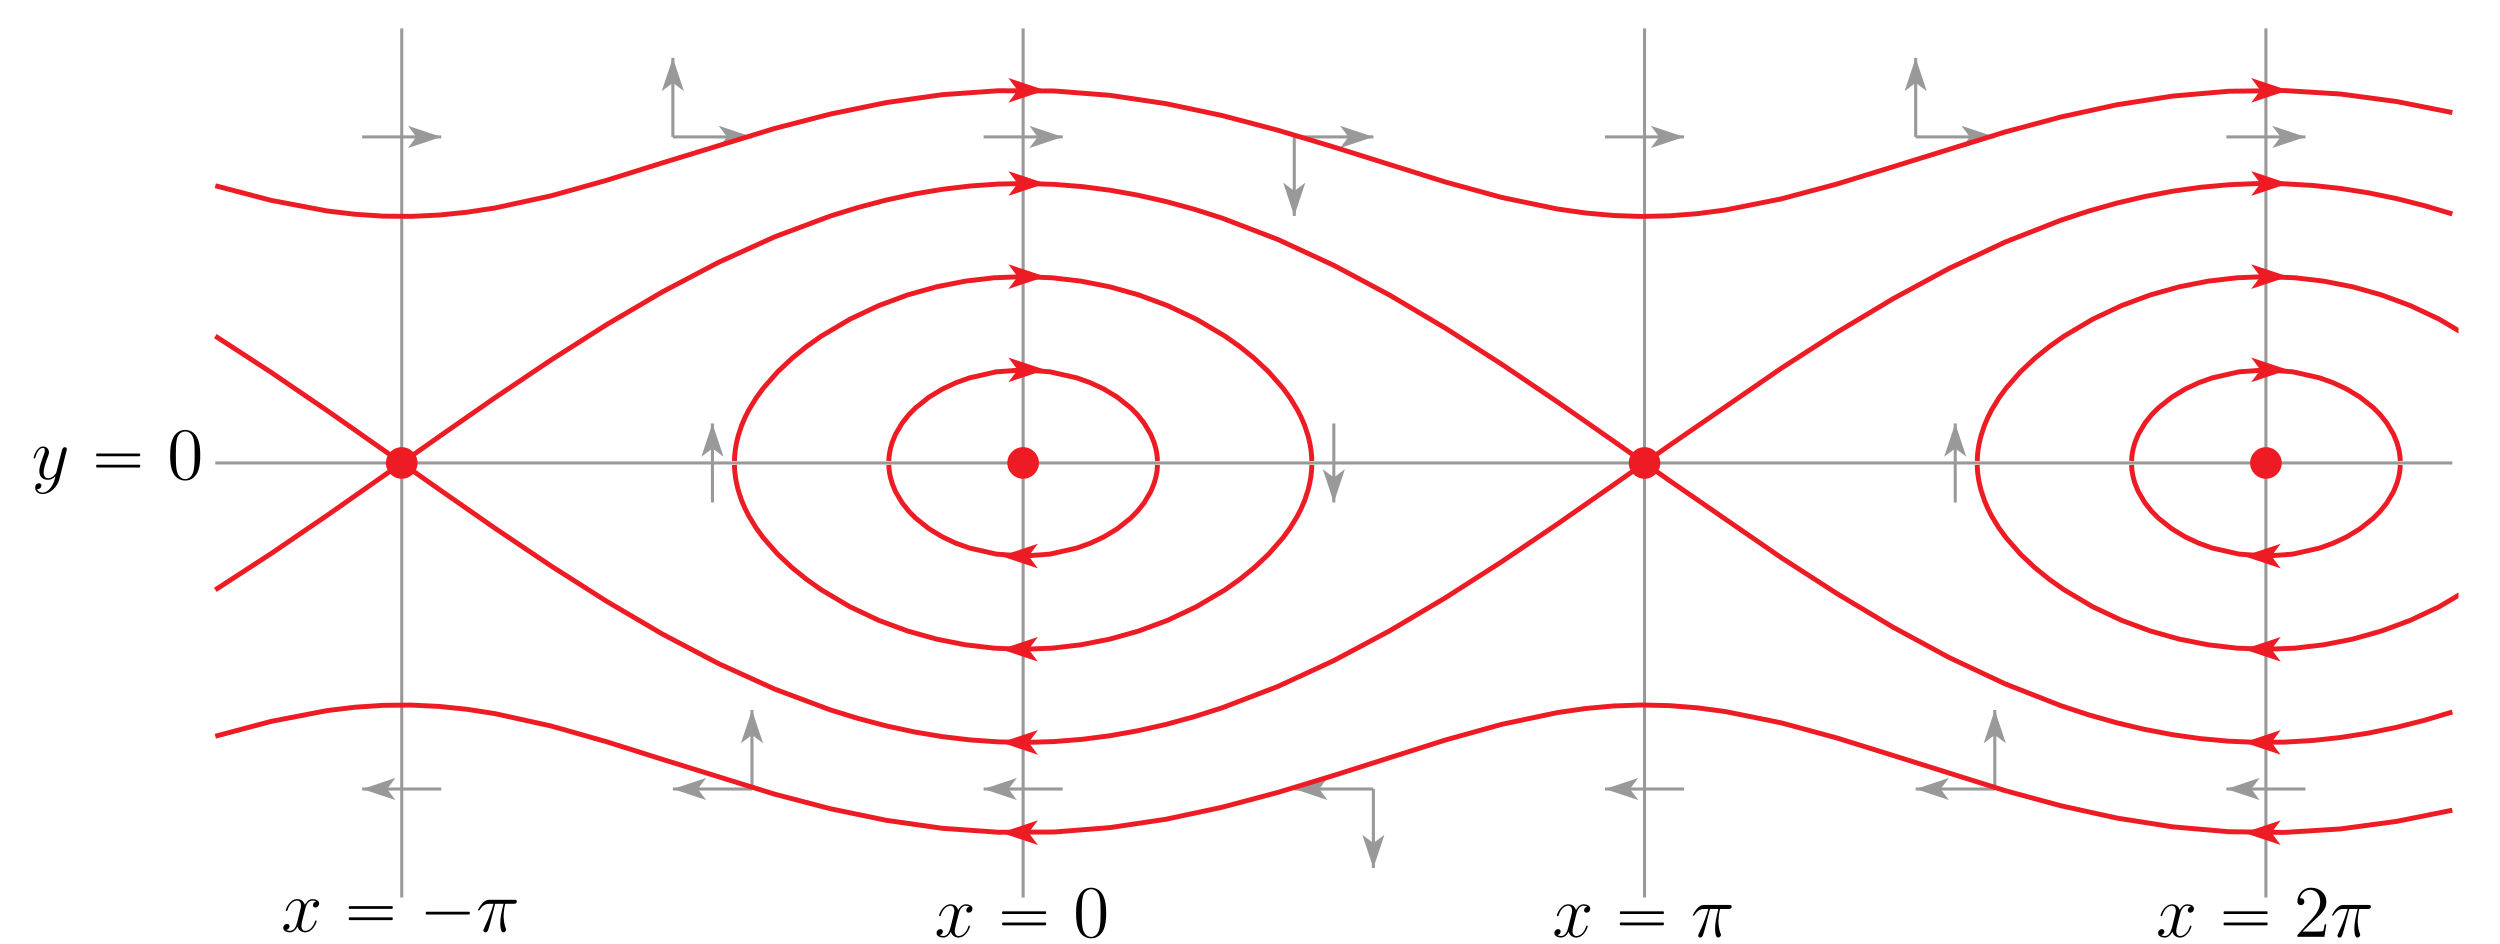 <?xml version="1.0" encoding="UTF-8"?>
<svg xmlns="http://www.w3.org/2000/svg" xmlns:xlink="http://www.w3.org/1999/xlink" width="405pt" height="153pt" viewBox="0 0 405 153" version="1.1">
<defs>
<g>
<symbol overflow="visible" id="glyph0-0">
<path style="stroke:none;" d=""/>
</symbol>
<symbol overflow="visible" id="glyph0-1">
<path style="stroke:none;" d="M 3.141 1.344 C 2.828 1.797 2.359 2.203 1.766 2.203 C 1.625 2.203 1.047 2.172 0.875 1.625 C 0.906 1.641 0.969 1.641 0.984 1.641 C 1.344 1.641 1.594 1.328 1.594 1.047 C 1.594 0.781 1.359 0.688 1.188 0.688 C 0.984 0.688 0.578 0.828 0.578 1.406 C 0.578 2.016 1.094 2.438 1.766 2.438 C 2.969 2.438 4.172 1.344 4.5 0.016 L 5.672 -4.656 C 5.688 -4.703 5.719 -4.781 5.719 -4.859 C 5.719 -5.031 5.562 -5.156 5.391 -5.156 C 5.281 -5.156 5.031 -5.109 4.938 -4.75 L 4.047 -1.234 C 4 -1.016 4 -0.984 3.891 -0.859 C 3.656 -0.531 3.266 -0.125 2.688 -0.125 C 2.016 -0.125 1.953 -0.781 1.953 -1.094 C 1.953 -1.781 2.281 -2.703 2.609 -3.562 C 2.734 -3.906 2.812 -4.078 2.812 -4.312 C 2.812 -4.812 2.453 -5.266 1.859 -5.266 C 0.766 -5.266 0.328 -3.531 0.328 -3.438 C 0.328 -3.391 0.375 -3.328 0.453 -3.328 C 0.562 -3.328 0.578 -3.375 0.625 -3.547 C 0.906 -4.547 1.359 -5.031 1.828 -5.031 C 1.938 -5.031 2.141 -5.031 2.141 -4.641 C 2.141 -4.328 2.016 -3.984 1.828 -3.531 C 1.25 -1.953 1.25 -1.562 1.25 -1.281 C 1.25 -0.141 2.062 0.125 2.656 0.125 C 3 0.125 3.438 0.016 3.844 -0.438 L 3.859 -0.422 C 3.688 0.281 3.562 0.75 3.141 1.344 Z M 3.141 1.344 "/>
</symbol>
<symbol overflow="visible" id="glyph0-2">
<path style="stroke:none;" d="M 5.672 -4.875 C 5.281 -4.812 5.141 -4.516 5.141 -4.297 C 5.141 -4 5.359 -3.906 5.531 -3.906 C 5.891 -3.906 6.141 -4.219 6.141 -4.547 C 6.141 -5.047 5.562 -5.266 5.062 -5.266 C 4.344 -5.266 3.938 -4.547 3.828 -4.328 C 3.547 -5.219 2.812 -5.266 2.594 -5.266 C 1.375 -5.266 0.734 -3.703 0.734 -3.438 C 0.734 -3.391 0.781 -3.328 0.859 -3.328 C 0.953 -3.328 0.984 -3.406 1 -3.453 C 1.406 -4.781 2.219 -5.031 2.562 -5.031 C 3.094 -5.031 3.203 -4.531 3.203 -4.25 C 3.203 -3.984 3.125 -3.703 2.984 -3.125 L 2.578 -1.5 C 2.406 -0.781 2.062 -0.125 1.422 -0.125 C 1.359 -0.125 1.062 -0.125 0.812 -0.281 C 1.25 -0.359 1.344 -0.719 1.344 -0.859 C 1.344 -1.094 1.156 -1.25 0.938 -1.25 C 0.641 -1.25 0.328 -0.984 0.328 -0.609 C 0.328 -0.109 0.891 0.125 1.406 0.125 C 1.984 0.125 2.391 -0.328 2.641 -0.828 C 2.828 -0.125 3.438 0.125 3.875 0.125 C 5.094 0.125 5.734 -1.453 5.734 -1.703 C 5.734 -1.766 5.688 -1.812 5.625 -1.812 C 5.516 -1.812 5.5 -1.75 5.469 -1.656 C 5.141 -0.609 4.453 -0.125 3.906 -0.125 C 3.484 -0.125 3.266 -0.438 3.266 -0.922 C 3.266 -1.188 3.312 -1.375 3.5 -2.156 L 3.922 -3.797 C 4.094 -4.5 4.5 -5.031 5.062 -5.031 C 5.078 -5.031 5.422 -5.031 5.672 -4.875 Z M 5.672 -4.875 "/>
</symbol>
<symbol overflow="visible" id="glyph0-3">
<path style="stroke:none;" d="M 3.094 -4.5 L 4.453 -4.5 C 4.125 -3.172 3.922 -2.297 3.922 -1.344 C 3.922 -1.172 3.922 0.125 4.406 0.125 C 4.656 0.125 4.875 -0.109 4.875 -0.312 C 4.875 -0.375 4.875 -0.391 4.797 -0.578 C 4.469 -1.406 4.469 -2.422 4.469 -2.516 C 4.469 -2.578 4.469 -3.438 4.719 -4.5 L 6.062 -4.5 C 6.219 -4.5 6.609 -4.5 6.609 -4.891 C 6.609 -5.156 6.391 -5.156 6.172 -5.156 L 2.234 -5.156 C 1.953 -5.156 1.547 -5.156 1 -4.562 C 0.688 -4.219 0.312 -3.578 0.312 -3.516 C 0.312 -3.438 0.375 -3.422 0.438 -3.422 C 0.531 -3.422 0.531 -3.453 0.594 -3.531 C 1.219 -4.5 1.844 -4.5 2.141 -4.5 L 2.828 -4.5 C 2.562 -3.609 2.266 -2.562 1.281 -0.484 C 1.188 -0.281 1.188 -0.266 1.188 -0.188 C 1.188 0.062 1.406 0.125 1.5 0.125 C 1.859 0.125 1.953 -0.188 2.094 -0.688 C 2.281 -1.297 2.281 -1.328 2.406 -1.812 Z M 3.094 -4.5 "/>
</symbol>
<symbol overflow="visible" id="glyph1-0">
<path style="stroke:none;" d=""/>
</symbol>
<symbol overflow="visible" id="glyph1-1">
<path style="stroke:none;" d="M 1.047 -4.109 C 0.953 -4.062 0.984 -3.938 0.984 -3.859 C 0.984 -3.828 0.984 -3.797 0.984 -3.75 C 1 -3.734 1.031 -3.703 1.062 -3.688 C 1.156 -3.656 1.297 -3.688 1.406 -3.688 L 7.625 -3.688 C 7.719 -3.688 7.828 -3.688 7.922 -3.688 C 7.969 -3.688 8.031 -3.688 8.062 -3.719 C 8.109 -3.75 8.109 -3.812 8.109 -3.875 C 8.109 -3.969 8.125 -4.094 8.016 -4.125 C 7.875 -4.141 7.719 -4.125 7.578 -4.125 L 1.219 -4.125 C 1.172 -4.125 1.094 -4.141 1.047 -4.109 Z M 1.047 -2.297 C 0.953 -2.25 0.984 -2.125 0.984 -2.047 C 0.984 -2.016 0.984 -1.969 0.984 -1.938 C 1 -1.906 1.031 -1.891 1.062 -1.875 C 1.156 -1.844 1.297 -1.859 1.406 -1.859 L 7.625 -1.859 C 7.719 -1.859 7.828 -1.859 7.922 -1.859 C 7.969 -1.859 8.031 -1.859 8.062 -1.906 C 8.109 -1.938 8.109 -2 8.109 -2.062 C 8.109 -2.156 8.125 -2.281 8.016 -2.312 C 7.875 -2.328 7.719 -2.312 7.578 -2.312 L 1.219 -2.312 C 1.172 -2.312 1.094 -2.312 1.047 -2.297 Z M 1.047 -2.297 "/>
</symbol>
<symbol overflow="visible" id="glyph1-2">
<path style="stroke:none;" d="M 1.047 -3.203 C 0.953 -3.156 0.984 -3.031 0.984 -2.953 C 0.984 -2.922 0.984 -2.875 0.984 -2.844 C 1 -2.828 1.031 -2.797 1.062 -2.781 C 1.156 -2.75 1.297 -2.766 1.406 -2.766 L 7.625 -2.766 C 7.719 -2.766 7.828 -2.766 7.922 -2.766 C 7.969 -2.766 8.031 -2.766 8.062 -2.812 C 8.109 -2.844 8.109 -2.906 8.109 -2.969 C 8.109 -3.062 8.125 -3.188 8.016 -3.219 C 7.875 -3.234 7.719 -3.219 7.578 -3.219 L 1.219 -3.219 C 1.172 -3.219 1.094 -3.234 1.047 -3.203 Z M 1.047 -3.203 "/>
</symbol>
<symbol overflow="visible" id="glyph2-0">
<path style="stroke:none;" d=""/>
</symbol>
<symbol overflow="visible" id="glyph2-1">
<path style="stroke:none;" d="M 5.359 -3.828 C 5.359 -4.812 5.297 -5.781 4.859 -6.688 C 4.375 -7.688 3.516 -7.953 2.922 -7.953 C 2.234 -7.953 1.391 -7.609 0.938 -6.609 C 0.609 -5.859 0.484 -5.109 0.484 -3.828 C 0.484 -2.672 0.578 -1.797 1 -0.938 C 1.469 -0.031 2.297 0.25 2.922 0.25 C 3.953 0.25 4.547 -0.375 4.906 -1.062 C 5.328 -1.953 5.359 -3.125 5.359 -3.828 Z M 2.922 0.016 C 2.531 0.016 1.75 -0.203 1.531 -1.5 C 1.406 -2.219 1.406 -3.125 1.406 -3.969 C 1.406 -4.953 1.406 -5.828 1.594 -6.531 C 1.797 -7.344 2.406 -7.703 2.922 -7.703 C 3.375 -7.703 4.062 -7.438 4.297 -6.406 C 4.453 -5.719 4.453 -4.781 4.453 -3.969 C 4.453 -3.172 4.453 -2.266 4.312 -1.531 C 4.094 -0.219 3.328 0.016 2.922 0.016 Z M 2.922 0.016 "/>
</symbol>
<symbol overflow="visible" id="glyph2-2">
<path style="stroke:none;" d="M 5.266 -2.016 L 5 -2.016 C 4.953 -1.812 4.859 -1.141 4.75 -0.953 C 4.656 -0.844 3.984 -0.844 3.625 -0.844 L 1.406 -0.844 C 1.734 -1.125 2.469 -1.891 2.766 -2.172 C 4.594 -3.844 5.266 -4.469 5.266 -5.656 C 5.266 -7.031 4.172 -7.953 2.781 -7.953 C 1.406 -7.953 0.578 -6.766 0.578 -5.734 C 0.578 -5.125 1.109 -5.125 1.141 -5.125 C 1.406 -5.125 1.703 -5.312 1.703 -5.688 C 1.703 -6.031 1.484 -6.25 1.141 -6.25 C 1.047 -6.25 1.016 -6.25 0.984 -6.234 C 1.203 -7.047 1.859 -7.609 2.625 -7.609 C 3.641 -7.609 4.266 -6.75 4.266 -5.656 C 4.266 -4.641 3.688 -3.75 3 -2.984 L 0.578 -0.281 L 0.578 0 L 4.953 0 Z M 5.266 -2.016 "/>
</symbol>
</g>
<clipPath id="clip1">
  <path d="M 33.879 3.602 L 398.281 3.602 L 398.281 47 L 33.879 47 Z M 33.879 3.602 "/>
</clipPath>
<clipPath id="clip2">
  <path d="M 33.879 18 L 398.281 18 L 398.281 87 L 33.879 87 Z M 33.879 18 "/>
</clipPath>
<clipPath id="clip3">
  <path d="M 309 33 L 398.281 33 L 398.281 86 L 309 86 Z M 309 33 "/>
</clipPath>
<clipPath id="clip4">
  <path d="M 334 48 L 398.281 48 L 398.281 86 L 334 86 Z M 334 48 "/>
</clipPath>
<clipPath id="clip5">
  <path d="M 33.879 102 L 398.281 102 L 398.281 146.398 L 33.879 146.398 Z M 33.879 102 "/>
</clipPath>
<clipPath id="clip6">
  <path d="M 33.879 63 L 398.281 63 L 398.281 132 L 33.879 132 Z M 33.879 63 "/>
</clipPath>
<clipPath id="clip7">
  <path d="M 309 64 L 398.281 64 L 398.281 117 L 309 117 Z M 309 64 "/>
</clipPath>
<clipPath id="clip8">
  <path d="M 334 64 L 398.281 64 L 398.281 102 L 334 102 Z M 334 64 "/>
</clipPath>
</defs>
<g id="surface1">
<path style="fill:none;stroke-width:5;stroke-linecap:butt;stroke-linejoin:miter;stroke:rgb(59.959%,59.959%,59.959%);stroke-opacity:1;stroke-miterlimit:10;" d="M 348.789 780 L 3972.812 780 " transform="matrix(0.1,0,0,-0.1,0,153)"/>
<path style="fill:none;stroke-width:5;stroke-linecap:butt;stroke-linejoin:miter;stroke:rgb(59.959%,59.959%,59.959%);stroke-opacity:1;stroke-miterlimit:10;" d="M 650.82 76.016 L 650.82 1483.984 " transform="matrix(0.1,0,0,-0.1,0,153)"/>
<path style="fill:none;stroke-width:5;stroke-linecap:butt;stroke-linejoin:miter;stroke:rgb(59.959%,59.959%,59.959%);stroke-opacity:1;stroke-miterlimit:10;" d="M 1657.461 76.016 L 1657.461 1483.984 " transform="matrix(0.1,0,0,-0.1,0,153)"/>
<path style="fill:none;stroke-width:5;stroke-linecap:butt;stroke-linejoin:miter;stroke:rgb(59.959%,59.959%,59.959%);stroke-opacity:1;stroke-miterlimit:10;" d="M 2664.141 76.016 L 2664.141 1483.984 " transform="matrix(0.1,0,0,-0.1,0,153)"/>
<path style="fill:none;stroke-width:5;stroke-linecap:butt;stroke-linejoin:miter;stroke:rgb(59.959%,59.959%,59.959%);stroke-opacity:1;stroke-miterlimit:10;" d="M 3670.781 76.016 L 3670.781 1483.984 " transform="matrix(0.1,0,0,-0.1,0,153)"/>
<path style="fill:none;stroke-width:5;stroke-linecap:butt;stroke-linejoin:miter;stroke:rgb(59.959%,59.959%,59.959%);stroke-opacity:1;stroke-miterlimit:10;" d="M 586.719 1308.203 L 714.883 1308.203 " transform="matrix(0.1,0,0,-0.1,0,153)"/>
<path style=" stroke:none;fill-rule:nonzero;fill:rgb(59.959%,59.959%,59.959%);fill-opacity:1;" d="M 71.488 22.18 L 66.09 20.379 L 67.438 22.18 L 66.09 23.98 "/>
<path style="fill:none;stroke-width:5;stroke-linecap:butt;stroke-linejoin:miter;stroke:rgb(59.959%,59.959%,59.959%);stroke-opacity:1;stroke-miterlimit:10;" d="M 1090.039 1308.203 L 1218.203 1308.203 " transform="matrix(0.1,0,0,-0.1,0,153)"/>
<path style=" stroke:none;fill-rule:nonzero;fill:rgb(59.959%,59.959%,59.959%);fill-opacity:1;" d="M 121.82 22.18 L 116.422 20.379 L 117.773 22.18 L 116.422 23.98 "/>
<path style="fill:none;stroke-width:5;stroke-linecap:butt;stroke-linejoin:miter;stroke:rgb(59.959%,59.959%,59.959%);stroke-opacity:1;stroke-miterlimit:10;" d="M 1593.398 1308.203 L 1721.562 1308.203 " transform="matrix(0.1,0,0,-0.1,0,153)"/>
<path style=" stroke:none;fill-rule:nonzero;fill:rgb(59.959%,59.959%,59.959%);fill-opacity:1;" d="M 172.156 22.18 L 166.754 20.379 L 168.105 22.18 L 166.754 23.98 "/>
<path style="fill:none;stroke-width:5;stroke-linecap:butt;stroke-linejoin:miter;stroke:rgb(59.959%,59.959%,59.959%);stroke-opacity:1;stroke-miterlimit:10;" d="M 2096.719 1308.203 L 2224.883 1308.203 " transform="matrix(0.1,0,0,-0.1,0,153)"/>
<path style=" stroke:none;fill-rule:nonzero;fill:rgb(59.959%,59.959%,59.959%);fill-opacity:1;" d="M 222.488 22.18 L 217.09 20.379 L 218.438 22.18 L 217.09 23.98 "/>
<path style="fill:none;stroke-width:5;stroke-linecap:butt;stroke-linejoin:miter;stroke:rgb(59.959%,59.959%,59.959%);stroke-opacity:1;stroke-miterlimit:10;" d="M 2600.039 1308.203 L 2728.203 1308.203 " transform="matrix(0.1,0,0,-0.1,0,153)"/>
<path style=" stroke:none;fill-rule:nonzero;fill:rgb(59.959%,59.959%,59.959%);fill-opacity:1;" d="M 272.82 22.18 L 267.422 20.379 L 268.773 22.18 L 267.422 23.98 "/>
<path style="fill:none;stroke-width:5;stroke-linecap:butt;stroke-linejoin:miter;stroke:rgb(59.959%,59.959%,59.959%);stroke-opacity:1;stroke-miterlimit:10;" d="M 3103.398 1308.203 L 3231.562 1308.203 " transform="matrix(0.1,0,0,-0.1,0,153)"/>
<path style=" stroke:none;fill-rule:nonzero;fill:rgb(59.959%,59.959%,59.959%);fill-opacity:1;" d="M 323.156 22.18 L 317.754 20.379 L 319.105 22.18 L 317.754 23.98 "/>
<path style="fill:none;stroke-width:5;stroke-linecap:butt;stroke-linejoin:miter;stroke:rgb(59.959%,59.959%,59.959%);stroke-opacity:1;stroke-miterlimit:10;" d="M 3606.719 1308.203 L 3734.883 1308.203 " transform="matrix(0.1,0,0,-0.1,0,153)"/>
<path style=" stroke:none;fill-rule:nonzero;fill:rgb(59.959%,59.959%,59.959%);fill-opacity:1;" d="M 373.488 22.18 L 368.09 20.379 L 369.438 22.18 L 368.09 23.98 "/>
<path style="fill:none;stroke-width:5;stroke-linecap:butt;stroke-linejoin:miter;stroke:rgb(59.959%,59.959%,59.959%);stroke-opacity:1;stroke-miterlimit:10;" d="M 714.883 251.797 L 586.719 251.797 " transform="matrix(0.1,0,0,-0.1,0,153)"/>
<path style=" stroke:none;fill-rule:nonzero;fill:rgb(59.959%,59.959%,59.959%);fill-opacity:1;" d="M 58.672 127.82 L 64.07 129.621 L 62.723 127.82 L 64.07 126.02 "/>
<path style="fill:none;stroke-width:5;stroke-linecap:butt;stroke-linejoin:miter;stroke:rgb(59.959%,59.959%,59.959%);stroke-opacity:1;stroke-miterlimit:10;" d="M 1218.203 251.797 L 1090.039 251.797 " transform="matrix(0.1,0,0,-0.1,0,153)"/>
<path style=" stroke:none;fill-rule:nonzero;fill:rgb(59.959%,59.959%,59.959%);fill-opacity:1;" d="M 109.004 127.82 L 114.406 129.621 L 113.055 127.82 L 114.406 126.02 "/>
<path style="fill:none;stroke-width:5;stroke-linecap:butt;stroke-linejoin:miter;stroke:rgb(59.959%,59.959%,59.959%);stroke-opacity:1;stroke-miterlimit:10;" d="M 1721.562 251.797 L 1593.398 251.797 " transform="matrix(0.1,0,0,-0.1,0,153)"/>
<path style=" stroke:none;fill-rule:nonzero;fill:rgb(59.959%,59.959%,59.959%);fill-opacity:1;" d="M 159.34 127.82 L 164.738 129.621 L 163.387 127.82 L 164.738 126.02 "/>
<path style="fill:none;stroke-width:5;stroke-linecap:butt;stroke-linejoin:miter;stroke:rgb(59.959%,59.959%,59.959%);stroke-opacity:1;stroke-miterlimit:10;" d="M 2224.883 251.797 L 2096.719 251.797 " transform="matrix(0.1,0,0,-0.1,0,153)"/>
<path style=" stroke:none;fill-rule:nonzero;fill:rgb(59.959%,59.959%,59.959%);fill-opacity:1;" d="M 209.672 127.82 L 215.07 129.621 L 213.723 127.82 L 215.07 126.02 "/>
<path style="fill:none;stroke-width:5;stroke-linecap:butt;stroke-linejoin:miter;stroke:rgb(59.959%,59.959%,59.959%);stroke-opacity:1;stroke-miterlimit:10;" d="M 2728.203 251.797 L 2600.039 251.797 " transform="matrix(0.1,0,0,-0.1,0,153)"/>
<path style=" stroke:none;fill-rule:nonzero;fill:rgb(59.959%,59.959%,59.959%);fill-opacity:1;" d="M 260.004 127.82 L 265.406 129.621 L 264.055 127.82 L 265.406 126.02 "/>
<path style="fill:none;stroke-width:5;stroke-linecap:butt;stroke-linejoin:miter;stroke:rgb(59.959%,59.959%,59.959%);stroke-opacity:1;stroke-miterlimit:10;" d="M 3231.562 251.797 L 3103.398 251.797 " transform="matrix(0.1,0,0,-0.1,0,153)"/>
<path style=" stroke:none;fill-rule:nonzero;fill:rgb(59.959%,59.959%,59.959%);fill-opacity:1;" d="M 310.34 127.82 L 315.738 129.621 L 314.387 127.82 L 315.738 126.02 "/>
<path style="fill:none;stroke-width:5;stroke-linecap:butt;stroke-linejoin:miter;stroke:rgb(59.959%,59.959%,59.959%);stroke-opacity:1;stroke-miterlimit:10;" d="M 3734.883 251.797 L 3606.719 251.797 " transform="matrix(0.1,0,0,-0.1,0,153)"/>
<path style=" stroke:none;fill-rule:nonzero;fill:rgb(59.959%,59.959%,59.959%);fill-opacity:1;" d="M 360.672 127.82 L 366.07 129.621 L 364.723 127.82 L 366.07 126.02 "/>
<path style="fill:none;stroke-width:5;stroke-linecap:butt;stroke-linejoin:miter;stroke:rgb(59.959%,59.959%,59.959%);stroke-opacity:1;stroke-miterlimit:10;" d="M 1090.039 1308.203 L 1090.039 1436.289 " transform="matrix(0.1,0,0,-0.1,0,153)"/>
<path style=" stroke:none;fill-rule:nonzero;fill:rgb(59.959%,59.959%,59.959%);fill-opacity:1;" d="M 109.004 9.371 L 107.203 14.773 L 109.004 13.422 L 110.805 14.773 "/>
<path style="fill:none;stroke-width:5;stroke-linecap:butt;stroke-linejoin:miter;stroke:rgb(59.959%,59.959%,59.959%);stroke-opacity:1;stroke-miterlimit:10;" d="M 1154.141 715.977 L 1154.141 844.023 " transform="matrix(0.1,0,0,-0.1,0,153)"/>
<path style=" stroke:none;fill-rule:nonzero;fill:rgb(59.959%,59.959%,59.959%);fill-opacity:1;" d="M 115.414 68.598 L 113.613 73.996 L 115.414 72.648 L 117.215 73.996 "/>
<path style="fill:none;stroke-width:5;stroke-linecap:butt;stroke-linejoin:miter;stroke:rgb(59.959%,59.959%,59.959%);stroke-opacity:1;stroke-miterlimit:10;" d="M 1218.203 251.797 L 1218.203 379.844 " transform="matrix(0.1,0,0,-0.1,0,153)"/>
<path style=" stroke:none;fill-rule:nonzero;fill:rgb(59.959%,59.959%,59.959%);fill-opacity:1;" d="M 121.82 115.016 L 120.023 120.414 L 121.82 119.066 L 123.621 120.414 "/>
<path style="fill:none;stroke-width:5;stroke-linecap:butt;stroke-linejoin:miter;stroke:rgb(59.959%,59.959%,59.959%);stroke-opacity:1;stroke-miterlimit:10;" d="M 2096.719 1308.203 L 2096.719 1180.156 " transform="matrix(0.1,0,0,-0.1,0,153)"/>
<path style=" stroke:none;fill-rule:nonzero;fill:rgb(59.959%,59.959%,59.959%);fill-opacity:1;" d="M 209.672 34.984 L 211.473 29.586 L 209.672 30.934 L 207.871 29.586 "/>
<path style="fill:none;stroke-width:5;stroke-linecap:butt;stroke-linejoin:miter;stroke:rgb(59.959%,59.959%,59.959%);stroke-opacity:1;stroke-miterlimit:10;" d="M 2160.781 844.023 L 2160.781 715.977 " transform="matrix(0.1,0,0,-0.1,0,153)"/>
<path style=" stroke:none;fill-rule:nonzero;fill:rgb(59.959%,59.959%,59.959%);fill-opacity:1;" d="M 216.078 81.402 L 217.879 76.004 L 216.078 77.352 L 214.281 76.004 "/>
<path style="fill:none;stroke-width:5;stroke-linecap:butt;stroke-linejoin:miter;stroke:rgb(59.959%,59.959%,59.959%);stroke-opacity:1;stroke-miterlimit:10;" d="M 2224.883 251.797 L 2224.883 123.75 " transform="matrix(0.1,0,0,-0.1,0,153)"/>
<path style=" stroke:none;fill-rule:nonzero;fill:rgb(59.959%,59.959%,59.959%);fill-opacity:1;" d="M 222.488 140.625 L 224.289 135.227 L 222.488 136.578 L 220.688 135.227 "/>
<path style="fill:none;stroke-width:5;stroke-linecap:butt;stroke-linejoin:miter;stroke:rgb(59.959%,59.959%,59.959%);stroke-opacity:1;stroke-miterlimit:10;" d="M 3103.398 1308.203 L 3103.398 1436.289 " transform="matrix(0.1,0,0,-0.1,0,153)"/>
<path style=" stroke:none;fill-rule:nonzero;fill:rgb(59.959%,59.959%,59.959%);fill-opacity:1;" d="M 310.34 9.371 L 308.539 14.773 L 310.34 13.422 L 312.137 14.773 "/>
<path style="fill:none;stroke-width:5;stroke-linecap:butt;stroke-linejoin:miter;stroke:rgb(59.959%,59.959%,59.959%);stroke-opacity:1;stroke-miterlimit:10;" d="M 3167.461 715.977 L 3167.461 844.023 " transform="matrix(0.1,0,0,-0.1,0,153)"/>
<path style=" stroke:none;fill-rule:nonzero;fill:rgb(59.959%,59.959%,59.959%);fill-opacity:1;" d="M 316.746 68.598 L 314.945 73.996 L 316.746 72.648 L 318.547 73.996 "/>
<path style="fill:none;stroke-width:5;stroke-linecap:butt;stroke-linejoin:miter;stroke:rgb(59.959%,59.959%,59.959%);stroke-opacity:1;stroke-miterlimit:10;" d="M 3231.562 251.797 L 3231.562 379.844 " transform="matrix(0.1,0,0,-0.1,0,153)"/>
<path style=" stroke:none;fill-rule:nonzero;fill:rgb(59.959%,59.959%,59.959%);fill-opacity:1;" d="M 323.156 115.016 L 321.355 120.414 L 323.156 119.066 L 324.953 120.414 "/>
<path style=" stroke:none;fill-rule:nonzero;fill:rgb(92.94%,10.979%,14.119%);fill-opacity:1;" d="M 67.645 75 C 67.645 73.586 66.496 72.438 65.082 72.438 C 63.664 72.438 62.516 73.586 62.516 75 C 62.516 76.414 63.664 77.562 65.082 77.562 C 66.496 77.562 67.645 76.414 67.645 75 "/>
<path style=" stroke:none;fill-rule:nonzero;fill:rgb(92.94%,10.979%,14.119%);fill-opacity:1;" d="M 168.309 75 C 168.309 73.586 167.16 72.438 165.746 72.438 C 164.332 72.438 163.184 73.586 163.184 75 C 163.184 76.414 164.332 77.562 165.746 77.562 C 167.16 77.562 168.309 76.414 168.309 75 "/>
<path style=" stroke:none;fill-rule:nonzero;fill:rgb(92.94%,10.979%,14.119%);fill-opacity:1;" d="M 268.977 75 C 268.977 73.586 267.828 72.438 266.414 72.438 C 264.996 72.438 263.852 73.586 263.852 75 C 263.852 76.414 264.996 77.562 266.414 77.562 C 267.828 77.562 268.977 76.414 268.977 75 "/>
<path style=" stroke:none;fill-rule:nonzero;fill:rgb(92.94%,10.979%,14.119%);fill-opacity:1;" d="M 369.645 75 C 369.645 73.586 368.496 72.438 367.078 72.438 C 365.664 72.438 364.516 73.586 364.516 75 C 364.516 76.414 365.664 77.562 367.078 77.562 C 368.496 77.562 369.645 76.414 369.645 75 "/>
<g clip-path="url(#clip1)" clip-rule="nonzero">
<path style="fill:none;stroke-width:8;stroke-linecap:butt;stroke-linejoin:miter;stroke:rgb(92.94%,10.979%,14.119%);stroke-opacity:1;stroke-miterlimit:10;" d="M 348.789 1229.102 L 439.414 1205.391 L 530 1188.242 L 575.312 1182.852 L 620.586 1179.883 L 665.898 1179.453 L 711.211 1181.602 L 756.484 1186.172 L 801.797 1193.086 L 892.383 1212.695 L 983.008 1238.008 L 1073.594 1266.289 L 1254.805 1321.875 L 1345.391 1345.273 L 1436.016 1363.867 L 1526.602 1376.641 L 1617.188 1383.008 L 1707.812 1382.617 L 1798.398 1375.547 L 1888.984 1362.07 L 1979.609 1342.891 L 2070.195 1319.023 L 2160.781 1291.797 L 2341.992 1235 L 2432.617 1210.195 L 2523.203 1191.367 L 2568.516 1184.961 L 2613.789 1180.898 L 2659.102 1179.336 L 2704.414 1180.352 L 2749.688 1183.867 L 2795 1189.766 L 2885.586 1207.773 L 2976.211 1232.031 L 3066.797 1259.883 L 3248.008 1316.133 L 3338.594 1340.469 L 3429.219 1360.234 L 3519.805 1374.375 L 3610.391 1382.188 L 3701.016 1383.281 L 3791.602 1377.695 L 3882.188 1365.586 L 3972.812 1347.617 " transform="matrix(0.1,0,0,-0.1,0,153)"/>
</g>
<path style=" stroke:none;fill-rule:nonzero;fill:rgb(92.94%,10.979%,14.119%);fill-opacity:1;" d="M 169.348 14.633 L 163.348 12.633 L 164.848 14.633 L 163.348 16.633 "/>
<path style=" stroke:none;fill-rule:nonzero;fill:rgb(92.94%,10.979%,14.119%);fill-opacity:1;" d="M 370.68 14.633 L 364.68 12.633 L 366.18 14.633 L 364.68 16.633 "/>
<g clip-path="url(#clip2)" clip-rule="nonzero">
<path style="fill:none;stroke-width:8;stroke-linecap:butt;stroke-linejoin:miter;stroke:rgb(92.94%,10.979%,14.119%);stroke-opacity:1;stroke-miterlimit:10;" d="M 348.789 985.547 L 439.414 926.641 L 530 864.844 L 620.586 801.328 L 643.242 785.312 L 648.906 781.328 L 651.758 780.664 L 654.57 782.656 L 665.898 790.664 L 711.211 822.617 L 801.797 885.703 L 892.383 946.641 L 983.008 1004.297 L 1073.594 1057.461 L 1164.219 1105.117 L 1254.805 1146.289 L 1345.391 1180.117 L 1390.703 1194.062 L 1436.016 1205.977 L 1481.289 1215.742 L 1526.602 1223.32 L 1571.914 1228.711 L 1617.188 1231.836 L 1662.5 1232.695 L 1707.812 1231.328 L 1753.086 1227.695 L 1798.398 1221.836 L 1843.711 1213.75 L 1888.984 1203.516 L 1934.297 1191.133 L 1979.609 1176.719 L 2070.195 1142.031 L 2160.781 1100.117 L 2251.406 1051.836 L 2341.992 998.086 L 2432.617 940.039 L 2523.203 878.75 L 2613.789 815.508 L 2659.102 783.555 L 2664.766 780.43 L 2670.43 784.453 L 2681.758 792.461 L 2704.414 808.438 L 2885.586 933.359 L 2976.211 991.836 L 3066.797 1046.094 L 3157.383 1095.078 L 3248.008 1137.734 L 3338.594 1173.242 L 3383.906 1188.125 L 3429.219 1200.938 L 3474.492 1211.641 L 3519.805 1220.234 L 3565.117 1226.602 L 3610.391 1230.703 L 3655.703 1232.617 L 3701.016 1232.227 L 3746.289 1229.609 L 3791.602 1224.727 L 3836.914 1217.617 L 3882.188 1208.32 L 3927.5 1196.875 L 3972.812 1183.398 " transform="matrix(0.1,0,0,-0.1,0,153)"/>
</g>
<path style=" stroke:none;fill-rule:nonzero;fill:rgb(92.94%,10.979%,14.119%);fill-opacity:1;" d="M 169.348 29.727 L 163.348 27.727 L 164.848 29.727 L 163.348 31.727 "/>
<path style=" stroke:none;fill-rule:nonzero;fill:rgb(92.94%,10.979%,14.119%);fill-opacity:1;" d="M 370.68 29.727 L 364.68 27.727 L 366.18 29.727 L 364.68 31.727 "/>
<path style="fill:none;stroke-width:8;stroke-linecap:butt;stroke-linejoin:miter;stroke:rgb(92.94%,10.979%,14.119%);stroke-opacity:1;stroke-miterlimit:10;" d="M 1189.805 783.203 L 1190.156 791.25 L 1190.547 795.586 L 1191.289 801.797 L 1192.734 810.625 L 1195.664 823.203 L 1201.484 840.977 L 1207.344 854.609 L 1213.203 866.055 L 1224.883 885.195 L 1236.562 901.25 L 1259.961 927.852 L 1283.359 949.805 L 1306.719 968.672 L 1330.117 985.234 L 1376.875 1012.93 L 1423.633 1034.961 L 1470.391 1052.266 L 1517.188 1065.391 L 1563.945 1074.57 L 1610.703 1080.039 L 1657.461 1081.836 L 1704.219 1080.039 L 1751.016 1074.57 L 1797.773 1065.391 L 1844.531 1052.266 L 1891.289 1034.961 L 1938.047 1012.93 L 1984.844 985.234 L 2008.203 968.672 L 2031.602 949.805 L 2054.961 927.852 L 2078.359 901.25 L 2090.039 885.195 L 2101.758 866.055 L 2107.578 854.609 L 2113.438 840.977 L 2119.297 823.203 L 2122.188 810.625 L 2123.672 801.797 L 2124.375 795.586 L 2124.766 791.25 L 2125.117 783.203 " transform="matrix(0.1,0,0,-0.1,0,153)"/>
<g clip-path="url(#clip3)" clip-rule="nonzero">
<path style="fill:none;stroke-width:8;stroke-linecap:butt;stroke-linejoin:miter;stroke:rgb(92.94%,10.979%,14.119%);stroke-opacity:1;stroke-miterlimit:10;" d="M 3203.125 783.203 L 3203.516 791.25 L 3203.867 795.586 L 3204.609 801.797 L 3206.055 810.625 L 3208.984 823.203 L 3214.844 840.977 L 3220.664 854.609 L 3226.523 866.055 L 3238.203 885.195 L 3249.922 901.25 L 3273.281 927.852 L 3296.68 949.805 L 3320.039 968.672 L 3343.438 985.234 L 3390.195 1012.93 L 3436.953 1034.961 L 3483.711 1052.266 L 3530.508 1065.391 L 3577.266 1074.57 L 3624.023 1080.039 L 3670.781 1081.836 L 3717.578 1080.039 L 3764.336 1074.57 L 3811.094 1065.391 L 3857.852 1052.266 L 3904.648 1034.961 L 3951.406 1012.93 L 3998.164 985.234 L 4021.523 968.672 L 4044.922 949.805 L 4068.32 927.852 L 4091.719 901.25 L 4103.398 885.195 L 4115.078 866.055 L 4120.938 854.609 L 4126.758 840.977 L 4132.617 823.203 L 4135.547 810.625 L 4136.992 801.797 L 4137.734 795.586 L 4138.086 791.25 L 4138.477 783.203 " transform="matrix(0.1,0,0,-0.1,0,153)"/>
</g>
<path style=" stroke:none;fill-rule:nonzero;fill:rgb(92.94%,10.979%,14.119%);fill-opacity:1;" d="M 169.348 44.816 L 163.348 42.816 L 164.848 44.816 L 163.348 46.816 "/>
<path style=" stroke:none;fill-rule:nonzero;fill:rgb(92.94%,10.979%,14.119%);fill-opacity:1;" d="M 370.68 44.816 L 364.68 42.816 L 366.18 44.816 L 364.68 46.816 "/>
<path style="fill:none;stroke-width:8;stroke-linecap:butt;stroke-linejoin:miter;stroke:rgb(92.94%,10.979%,14.119%);stroke-opacity:1;stroke-miterlimit:10;" d="M 1439.844 783.203 L 1440.195 788.867 L 1440.508 792.109 L 1441.211 796.797 L 1442.578 803.516 L 1445.273 813.047 L 1450.703 826.367 L 1461.602 844.766 L 1472.461 858.398 L 1483.359 869.414 L 1505.117 886.719 L 1526.875 899.844 L 1548.633 910 L 1570.43 917.812 L 1613.945 927.656 L 1657.461 930.82 L 1700.977 927.656 L 1744.531 917.812 L 1766.289 910 L 1788.047 899.844 L 1809.805 886.719 L 1831.562 869.414 L 1842.461 858.398 L 1853.32 844.766 L 1864.219 826.367 L 1869.648 813.047 L 1872.383 803.516 L 1873.711 796.797 L 1874.414 792.109 L 1874.766 788.867 L 1875.078 783.203 " transform="matrix(0.1,0,0,-0.1,0,153)"/>
<g clip-path="url(#clip4)" clip-rule="nonzero">
<path style="fill:none;stroke-width:8;stroke-linecap:butt;stroke-linejoin:miter;stroke:rgb(92.94%,10.979%,14.119%);stroke-opacity:1;stroke-miterlimit:10;" d="M 3453.164 783.203 L 3453.516 788.867 L 3453.867 792.109 L 3454.531 796.797 L 3455.898 803.516 L 3458.633 813.047 L 3464.062 826.367 L 3474.922 844.766 L 3485.82 858.398 L 3496.719 869.414 L 3518.477 886.719 L 3540.234 899.844 L 3561.992 910 L 3583.75 917.812 L 3627.266 927.656 L 3670.781 930.82 L 3714.336 927.656 L 3757.852 917.812 L 3779.609 910 L 3801.367 899.844 L 3823.125 886.719 L 3844.883 869.414 L 3855.781 858.398 L 3866.641 844.766 L 3877.539 826.367 L 3882.969 813.047 L 3885.703 803.516 L 3887.07 796.797 L 3887.734 792.109 L 3888.086 788.867 L 3888.438 783.203 " transform="matrix(0.1,0,0,-0.1,0,153)"/>
</g>
<path style=" stroke:none;fill-rule:nonzero;fill:rgb(92.94%,10.979%,14.119%);fill-opacity:1;" d="M 169.348 59.918 L 163.348 57.918 L 164.848 59.918 L 163.348 61.918 "/>
<path style=" stroke:none;fill-rule:nonzero;fill:rgb(92.94%,10.979%,14.119%);fill-opacity:1;" d="M 370.68 59.918 L 364.68 57.918 L 366.18 59.918 L 364.68 61.918 "/>
<g clip-path="url(#clip5)" clip-rule="nonzero">
<path style="fill:none;stroke-width:8;stroke-linecap:butt;stroke-linejoin:miter;stroke:rgb(92.94%,10.979%,14.119%);stroke-opacity:1;stroke-miterlimit:10;" d="M 348.789 337.305 L 439.414 361.406 L 530 378.867 L 575.312 384.336 L 620.586 387.344 L 665.898 387.773 L 711.211 385.625 L 756.484 380.938 L 801.797 373.945 L 892.383 353.984 L 983.008 328.281 L 1073.594 299.688 L 1254.805 243.477 L 1345.391 219.805 L 1436.016 201.055 L 1526.602 188.164 L 1617.188 181.758 L 1707.812 182.148 L 1798.398 189.297 L 1888.984 202.852 L 1979.609 222.227 L 2070.195 246.328 L 2160.781 273.828 L 2341.992 331.328 L 2432.617 356.523 L 2523.203 375.664 L 2568.516 382.188 L 2613.789 386.328 L 2659.102 387.891 L 2704.414 386.914 L 2749.688 383.32 L 2795 377.305 L 2885.586 358.984 L 2976.211 334.336 L 3066.797 306.133 L 3248.008 249.258 L 3338.594 224.688 L 3429.219 204.766 L 3519.805 190.508 L 3610.391 182.617 L 3701.016 181.484 L 3791.602 187.148 L 3882.188 199.336 L 3972.812 217.461 " transform="matrix(0.1,0,0,-0.1,0,153)"/>
</g>
<path style=" stroke:none;fill-rule:nonzero;fill:rgb(92.94%,10.979%,14.119%);fill-opacity:1;" d="M 162.145 134.891 L 168.145 136.891 L 166.645 134.891 L 168.145 132.891 "/>
<path style=" stroke:none;fill-rule:nonzero;fill:rgb(92.94%,10.979%,14.119%);fill-opacity:1;" d="M 363.48 134.891 L 369.48 136.891 L 367.98 134.891 L 369.48 132.891 "/>
<g clip-path="url(#clip6)" clip-rule="nonzero">
<path style="fill:none;stroke-width:8;stroke-linecap:butt;stroke-linejoin:miter;stroke:rgb(92.94%,10.979%,14.119%);stroke-opacity:1;stroke-miterlimit:10;" d="M 348.789 574.453 L 439.414 633.359 L 530 695.156 L 620.586 758.672 L 643.242 774.688 L 648.906 778.672 L 651.758 779.336 L 654.57 777.344 L 665.898 769.336 L 711.211 737.383 L 801.797 674.297 L 892.383 613.359 L 983.008 555.703 L 1073.594 502.539 L 1164.219 454.883 L 1254.805 413.75 L 1345.391 379.883 L 1390.703 365.938 L 1436.016 354.023 L 1481.289 344.258 L 1526.602 336.68 L 1571.914 331.289 L 1617.188 328.164 L 1662.5 327.266 L 1707.812 328.672 L 1753.086 332.305 L 1798.398 338.164 L 1843.711 346.25 L 1888.984 356.484 L 1934.297 368.867 L 1979.609 383.281 L 2070.195 417.969 L 2160.781 459.883 L 2251.406 508.164 L 2341.992 561.914 L 2432.617 619.961 L 2523.203 681.25 L 2613.789 744.492 L 2659.102 776.445 L 2664.766 779.57 L 2670.43 775.547 L 2681.758 767.578 L 2704.414 751.562 L 2885.586 626.641 L 2976.211 568.164 L 3066.797 513.906 L 3157.383 464.922 L 3248.008 422.266 L 3338.594 386.758 L 3383.906 371.875 L 3429.219 359.062 L 3474.492 348.359 L 3519.805 339.766 L 3565.117 333.398 L 3610.391 329.258 L 3655.703 327.383 L 3701.016 327.773 L 3746.289 330.391 L 3791.602 335.273 L 3836.914 342.383 L 3882.188 351.68 L 3927.5 363.086 L 3972.812 376.602 " transform="matrix(0.1,0,0,-0.1,0,153)"/>
</g>
<path style=" stroke:none;fill-rule:nonzero;fill:rgb(92.94%,10.979%,14.119%);fill-opacity:1;" d="M 162.145 120.273 L 168.145 122.273 L 166.645 120.273 L 168.145 118.273 "/>
<path style=" stroke:none;fill-rule:nonzero;fill:rgb(92.94%,10.979%,14.119%);fill-opacity:1;" d="M 363.48 120.273 L 369.48 122.273 L 367.98 120.273 L 369.48 118.273 "/>
<path style="fill:none;stroke-width:8;stroke-linecap:butt;stroke-linejoin:miter;stroke:rgb(92.94%,10.979%,14.119%);stroke-opacity:1;stroke-miterlimit:10;" d="M 1189.805 776.797 L 1190.156 768.75 L 1190.547 764.414 L 1191.289 758.203 L 1192.734 749.375 L 1195.664 736.797 L 1201.484 719.023 L 1207.344 705.391 L 1213.203 693.945 L 1224.883 674.805 L 1236.562 658.75 L 1259.961 632.148 L 1283.359 610.195 L 1306.719 591.328 L 1330.117 574.766 L 1376.875 547.07 L 1423.633 525.039 L 1470.391 507.734 L 1517.188 494.609 L 1563.945 485.43 L 1610.703 479.961 L 1657.461 478.164 L 1704.219 479.961 L 1751.016 485.43 L 1797.773 494.609 L 1844.531 507.734 L 1891.289 525.039 L 1938.047 547.07 L 1984.844 574.766 L 2008.203 591.328 L 2031.602 610.195 L 2054.961 632.148 L 2078.359 658.75 L 2090.039 674.805 L 2101.758 693.945 L 2107.578 705.391 L 2113.438 719.023 L 2119.297 736.797 L 2122.188 749.375 L 2123.672 758.203 L 2124.375 764.414 L 2124.766 768.75 L 2125.117 776.797 " transform="matrix(0.1,0,0,-0.1,0,153)"/>
<g clip-path="url(#clip7)" clip-rule="nonzero">
<path style="fill:none;stroke-width:8;stroke-linecap:butt;stroke-linejoin:miter;stroke:rgb(92.94%,10.979%,14.119%);stroke-opacity:1;stroke-miterlimit:10;" d="M 3203.125 776.797 L 3203.516 768.75 L 3203.867 764.414 L 3204.609 758.203 L 3206.055 749.375 L 3208.984 736.797 L 3214.844 719.023 L 3220.664 705.391 L 3226.523 693.945 L 3238.203 674.805 L 3249.922 658.75 L 3273.281 632.148 L 3296.68 610.195 L 3320.039 591.328 L 3343.438 574.766 L 3390.195 547.07 L 3436.953 525.039 L 3483.711 507.734 L 3530.508 494.609 L 3577.266 485.43 L 3624.023 479.961 L 3670.781 478.164 L 3717.578 479.961 L 3764.336 485.43 L 3811.094 494.609 L 3857.852 507.734 L 3904.648 525.039 L 3951.406 547.07 L 3998.164 574.766 L 4021.523 591.328 L 4044.922 610.195 L 4068.32 632.148 L 4091.719 658.75 L 4103.398 674.805 L 4115.078 693.945 L 4120.938 705.391 L 4126.758 719.023 L 4132.617 736.797 L 4135.547 749.375 L 4136.992 758.203 L 4137.734 764.414 L 4138.086 768.75 L 4138.477 776.797 " transform="matrix(0.1,0,0,-0.1,0,153)"/>
</g>
<path style=" stroke:none;fill-rule:nonzero;fill:rgb(92.94%,10.979%,14.119%);fill-opacity:1;" d="M 162.145 105.184 L 168.145 107.184 L 166.645 105.184 L 168.145 103.184 "/>
<path style=" stroke:none;fill-rule:nonzero;fill:rgb(92.94%,10.979%,14.119%);fill-opacity:1;" d="M 363.48 105.184 L 369.48 107.184 L 367.98 105.184 L 369.48 103.184 "/>
<path style="fill:none;stroke-width:8;stroke-linecap:butt;stroke-linejoin:miter;stroke:rgb(92.94%,10.979%,14.119%);stroke-opacity:1;stroke-miterlimit:10;" d="M 1439.844 776.797 L 1440.195 771.133 L 1440.508 767.891 L 1441.211 763.203 L 1442.578 756.484 L 1445.273 746.953 L 1450.703 733.633 L 1461.602 715.234 L 1472.461 701.602 L 1483.359 690.586 L 1505.117 673.281 L 1526.875 660.156 L 1548.633 650 L 1570.43 642.188 L 1613.945 632.344 L 1657.461 629.18 L 1700.977 632.344 L 1744.531 642.188 L 1766.289 650 L 1788.047 660.156 L 1809.805 673.281 L 1831.562 690.586 L 1842.461 701.602 L 1853.32 715.234 L 1864.219 733.633 L 1869.648 746.953 L 1872.383 756.484 L 1873.711 763.203 L 1874.414 767.891 L 1874.766 771.133 L 1875.078 776.797 " transform="matrix(0.1,0,0,-0.1,0,153)"/>
<g clip-path="url(#clip8)" clip-rule="nonzero">
<path style="fill:none;stroke-width:8;stroke-linecap:butt;stroke-linejoin:miter;stroke:rgb(92.94%,10.979%,14.119%);stroke-opacity:1;stroke-miterlimit:10;" d="M 3453.164 776.797 L 3453.516 771.133 L 3453.867 767.891 L 3454.531 763.203 L 3455.898 756.484 L 3458.633 746.953 L 3464.062 733.633 L 3474.922 715.234 L 3485.82 701.602 L 3496.719 690.586 L 3518.477 673.281 L 3540.234 660.156 L 3561.992 650 L 3583.75 642.188 L 3627.266 632.344 L 3670.781 629.18 L 3714.336 632.344 L 3757.852 642.188 L 3779.609 650 L 3801.367 660.156 L 3823.125 673.281 L 3844.883 690.586 L 3855.781 701.602 L 3866.641 715.234 L 3877.539 733.633 L 3882.969 746.953 L 3885.703 756.484 L 3887.07 763.203 L 3887.734 767.891 L 3888.086 771.133 L 3888.438 776.797 " transform="matrix(0.1,0,0,-0.1,0,153)"/>
</g>
<path style=" stroke:none;fill-rule:nonzero;fill:rgb(92.94%,10.979%,14.119%);fill-opacity:1;" d="M 162.145 90.082 L 168.145 92.082 L 166.645 90.082 L 168.145 88.082 "/>
<path style=" stroke:none;fill-rule:nonzero;fill:rgb(92.94%,10.979%,14.119%);fill-opacity:1;" d="M 363.48 90.082 L 369.48 92.082 L 367.98 90.082 L 369.48 88.082 "/>
<g style="fill:rgb(0%,0%,0%);fill-opacity:1;">
  <use xlink:href="#glyph0-1" x="5.12" y="77.6"/>
</g>
<g style="fill:rgb(0%,0%,0%);fill-opacity:1;">
  <use xlink:href="#glyph1-1" x="14.6" y="77.6"/>
</g>
<g style="fill:rgb(0%,0%,0%);fill-opacity:1;">
  <use xlink:href="#glyph2-1" x="27.08" y="77.6"/>
</g>
<g style="fill:rgb(0%,0%,0%);fill-opacity:1;">
  <use xlink:href="#glyph0-2" x="45.56" y="150.92"/>
</g>
<g style="fill:rgb(0%,0%,0%);fill-opacity:1;">
  <use xlink:href="#glyph1-1" x="55.52" y="150.92"/>
</g>
<g style="fill:rgb(0%,0%,0%);fill-opacity:1;">
  <use xlink:href="#glyph1-2" x="68" y="150.92"/>
</g>
<g style="fill:rgb(0%,0%,0%);fill-opacity:1;">
  <use xlink:href="#glyph0-3" x="77.12" y="150.92"/>
</g>
<g style="fill:rgb(0%,0%,0%);fill-opacity:1;">
  <use xlink:href="#glyph0-2" x="151.4" y="151.76"/>
</g>
<g style="fill:rgb(0%,0%,0%);fill-opacity:1;">
  <use xlink:href="#glyph1-1" x="161.36" y="151.76"/>
</g>
<g style="fill:rgb(0%,0%,0%);fill-opacity:1;">
  <use xlink:href="#glyph2-1" x="173.84" y="151.76"/>
</g>
<g style="fill:rgb(0%,0%,0%);fill-opacity:1;">
  <use xlink:href="#glyph0-2" x="251.48" y="151.76"/>
</g>
<g style="fill:rgb(0%,0%,0%);fill-opacity:1;">
  <use xlink:href="#glyph1-1" x="261.44" y="151.76"/>
</g>
<g style="fill:rgb(0%,0%,0%);fill-opacity:1;">
  <use xlink:href="#glyph0-3" x="273.92" y="151.76"/>
</g>
<g style="fill:rgb(0%,0%,0%);fill-opacity:1;">
  <use xlink:href="#glyph0-2" x="349.281" y="151.76"/>
</g>
<g style="fill:rgb(0%,0%,0%);fill-opacity:1;">
  <use xlink:href="#glyph1-1" x="359.241" y="151.76"/>
</g>
<g style="fill:rgb(0%,0%,0%);fill-opacity:1;">
  <use xlink:href="#glyph2-2" x="371.601" y="151.76"/>
</g>
<g style="fill:rgb(0%,0%,0%);fill-opacity:1;">
  <use xlink:href="#glyph0-3" x="377.481" y="151.76"/>
</g>
</g>
</svg>
